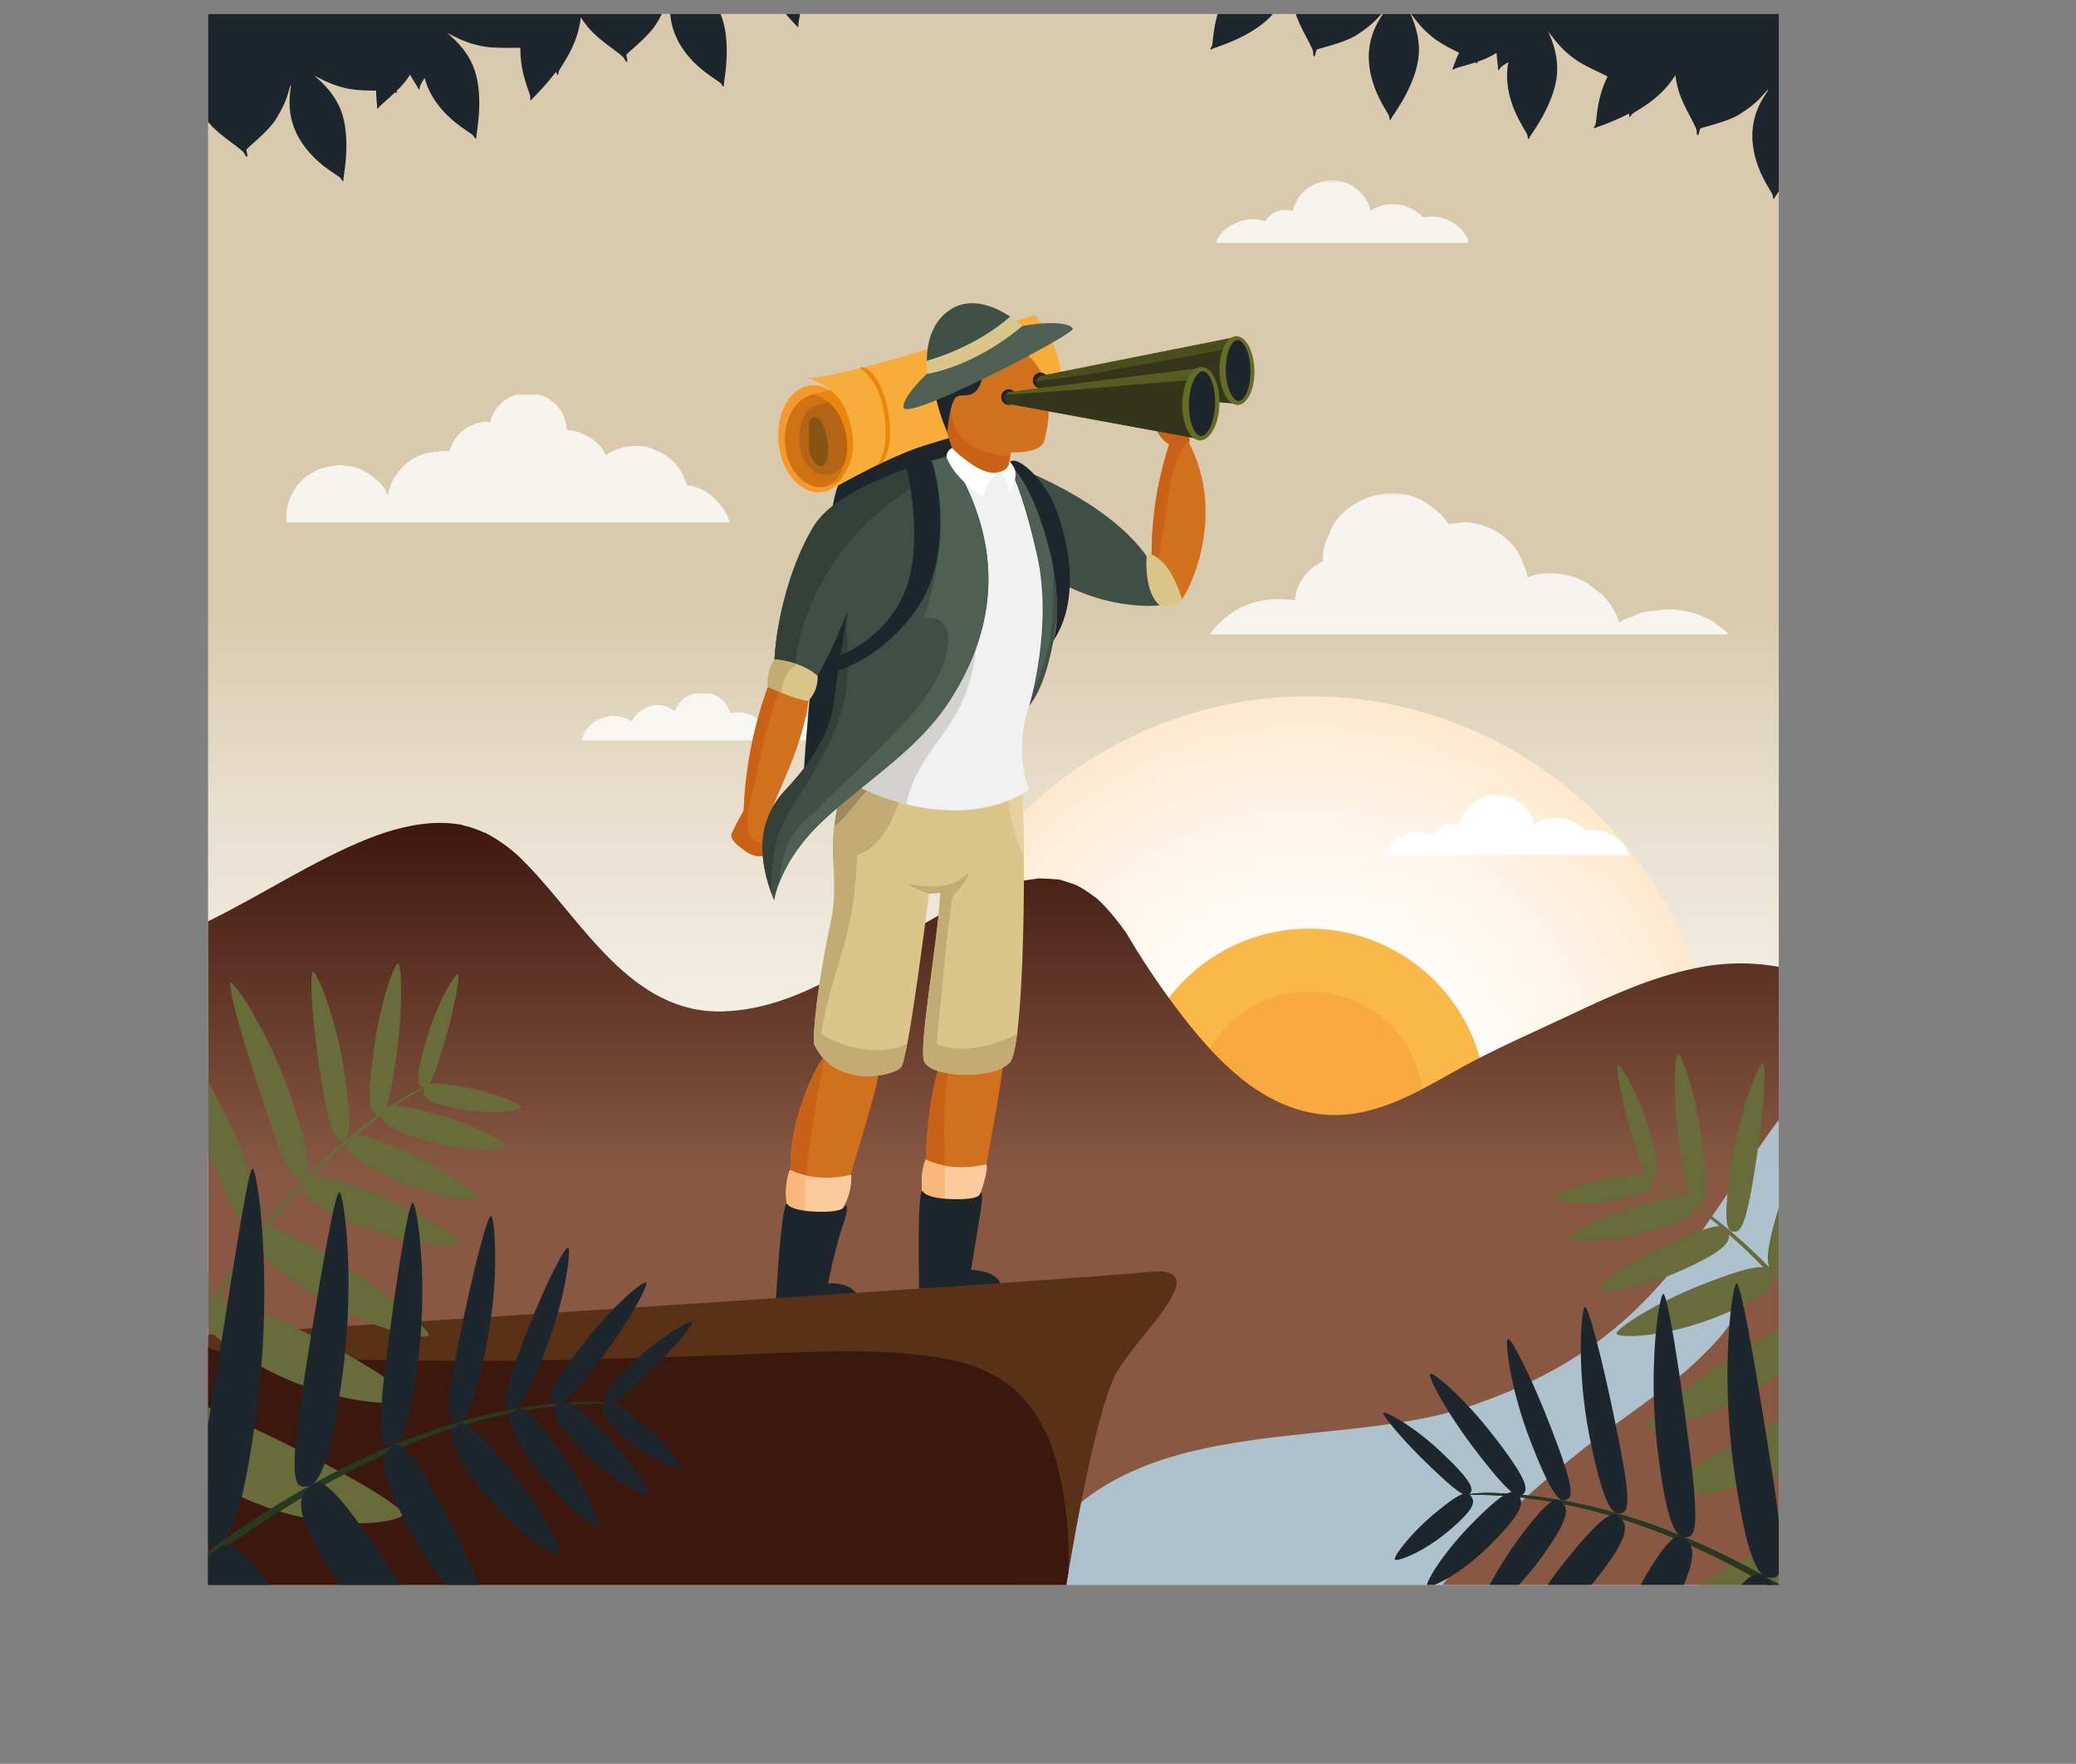 <svg xmlns="http://www.w3.org/2000/svg" xmlns:xlink="http://www.w3.org/1999/xlink" viewBox="0 0 742.8 631.02"><rect x="0" y="0" width="742.8" height="631.02" fill="#808080" stroke="none"/><defs><style>.cls-1{fill:url(#Degradado_sin_nombre_10);}.cls-2{fill:url(#Degradado_sin_nombre_13);}.cls-3{fill:url(#Degradado_sin_nombre_13-2);}.cls-4{fill:url(#Degradado_sin_nombre_13-3);}.cls-5{fill:url(#Degradado_sin_nombre_13-4);}.cls-6{fill:url(#Degradado_sin_nombre_15);}.cls-7{fill:none;}.cls-8{clip-path:url(#clip-path);}.cls-9{fill:url(#Degradado_sin_nombre_19);}.cls-10{clip-path:url(#clip-path-2);}.cls-11{mask:url(#mask);}.cls-12{fill:url(#Degradado_sin_nombre_3);}.cls-13{fill:#fab848;}.cls-14{opacity:0.7;}.cls-15{clip-path:url(#clip-path-4);}.cls-16{fill:#f6a23c;}.cls-17{clip-path:url(#clip-path-5);}.cls-18{fill:url(#Degradado_sin_nombre_27);}.cls-19{clip-path:url(#clip-path-6);}.cls-20{fill:#aec1ce;}.cls-21{opacity:0.8;}.cls-22{clip-path:url(#clip-path-8);}.cls-23{clip-path:url(#clip-path-9);}.cls-24{mask:url(#mask-2);}.cls-25{fill:url(#Degradado_sin_nombre_12);}.cls-26{clip-path:url(#clip-path-10);}.cls-27{clip-path:url(#clip-path-11);}.cls-28{mask:url(#mask-3);}.cls-29{fill:url(#Degradado_sin_nombre_12-2);}.cls-30{clip-path:url(#clip-path-12);}.cls-31{clip-path:url(#clip-path-13);}.cls-32{mask:url(#mask-4);}.cls-33{fill:url(#Degradado_sin_nombre_12-3);}.cls-34{clip-path:url(#clip-path-14);}.cls-35{clip-path:url(#clip-path-15);}.cls-36{mask:url(#mask-5);}.cls-37{fill:url(#Degradado_sin_nombre_12-4);}.cls-38{clip-path:url(#clip-path-16);}.cls-39{mask:url(#mask-6);}.cls-40{fill:url(#Degradado_sin_nombre_14);}.cls-41{fill:#d1711e;}.cls-42{fill:#c96216;}.cls-43{fill:#fbcb9e;}.cls-44{fill:#f9b87b;}.cls-45{fill:#1d262d;}.cls-46{fill:#dac58b;}.cls-47{fill:#c2ac74;}.cls-48{fill:#e5d0a2;}.cls-49{fill:#9e8a5d;}.cls-50{fill:#f1f1f1;}.cls-51{fill:#d3d2d1;}.cls-52{fill:#f4992b;}.cls-53{clip-path:url(#clip-path-18);}.cls-54{fill:#ce7213;}.cls-55{fill:#eb860c;}.cls-56{fill:#b56416;}.cls-57{opacity:0.6;}.cls-58{clip-path:url(#clip-path-19);}.cls-59{fill:#674911;}.cls-60{fill:#f8ac39;}.cls-61{fill:#3f4f45;}.cls-62{fill:#333f37;}.cls-63{fill:#4d6053;}.cls-64{fill:#fff;}.cls-65{fill:#484e1c;}.cls-66{fill:#33361a;}.cls-67{fill:#656c23;}.cls-68{fill:#555d21;}.cls-69{fill:#583117;}.cls-70{fill:#3c170e;}.cls-71{fill:#686b3a;}.cls-72{fill:#27391f;}</style><radialGradient id="Degradado_sin_nombre_10" cx="-370.8" cy="-242.98" r="1.12" gradientTransform="matrix(130.37, 0, 0, -130.37, 48733.23, -31286.01)" gradientUnits="userSpaceOnUse"><stop offset="0" stop-color="#fff"/><stop offset="0.14" stop-color="#fff"/><stop offset="0.24" stop-color="#fafafa"/><stop offset="0.34" stop-color="#ededed"/><stop offset="0.45" stop-color="#d6d6d6"/><stop offset="0.57" stop-color="#b6b6b6"/><stop offset="0.69" stop-color="#8d8d8d"/><stop offset="0.81" stop-color="#5b5b5b"/><stop offset="0.94" stop-color="#202020"/><stop offset="1"/></radialGradient><linearGradient id="Degradado_sin_nombre_13" x1="-388.94" y1="-245.31" x2="-387.82" y2="-245.31" gradientTransform="matrix(0, -51, -51, 0, -12059.57, -19607.54)" gradientUnits="userSpaceOnUse"><stop offset="0"/><stop offset="0.07"/><stop offset="0.4" stop-color="#fff"/><stop offset="1" stop-color="#fff"/></linearGradient><linearGradient id="Degradado_sin_nombre_13-2" x1="-390.24" y1="-228.73" x2="-389.12" y2="-228.73" gradientTransform="translate(10775.54 -18012.56) rotate(-90) scale(46.64)" xlink:href="#Degradado_sin_nombre_13"/><linearGradient id="Degradado_sin_nombre_13-3" x1="-406.85" y1="-255.43" x2="-405.72" y2="-255.43" gradientTransform="matrix(0, -22.72, -22.72, 0, -5396.85, -9157.3)" xlink:href="#Degradado_sin_nombre_13"/><linearGradient id="Degradado_sin_nombre_13-4" x1="-417.71" y1="-259.45" x2="-416.58" y2="-259.45" gradientTransform="matrix(0, -17.52, -17.52, 0, -4368.34, -7056.92)" xlink:href="#Degradado_sin_nombre_13"/><linearGradient id="Degradado_sin_nombre_15" x1="-409.17" y1="-256.41" x2="-408.05" y2="-256.41" gradientTransform="matrix(0, -21.91, -21.91, 0, -5152.31, -8659.46)" gradientUnits="userSpaceOnUse"><stop offset="0"/><stop offset="0.09"/><stop offset="0.66" stop-color="#fff"/><stop offset="1" stop-color="#fff"/></linearGradient><clipPath id="clip-path" transform="translate(74.45 5)"><rect class="cls-7" width="562" height="562"/></clipPath><linearGradient id="Degradado_sin_nombre_19" x1="-375.6" y1="-237.81" x2="-374.47" y2="-237.81" gradientTransform="matrix(0, -500, -500, 0, -118549.55, -187232)" gradientUnits="userSpaceOnUse"><stop offset="0" stop-color="#fff"/><stop offset="0.12" stop-color="#fff"/><stop offset="0.22" stop-color="#fcfbfa"/><stop offset="0.34" stop-color="#f5f1ea"/><stop offset="0.48" stop-color="#e9e1d0"/><stop offset="0.62" stop-color="#d9caad"/><stop offset="1" stop-color="#d9caad"/></linearGradient><clipPath id="clip-path-2" transform="translate(74.45 5)"><path class="cls-7" d="M247.38,390.62A146.64,146.64,0,1,0,394,244,146.64,146.64,0,0,0,247.38,390.62"/></clipPath><mask id="mask" x="321.83" y="248.98" width="293.62" height="293.28" maskUnits="userSpaceOnUse"><g transform="translate(74.45 5)"><rect class="cls-1" x="247.38" y="243.98" width="293.28" height="293.28"/></g></mask><radialGradient id="Degradado_sin_nombre_3" cx="-370.79" cy="-242.98" r="1.12" gradientTransform="matrix(130.37, 0, 0, -130.37, 48807.68, -31281.01)" gradientUnits="userSpaceOnUse"><stop offset="0" stop-color="#fff"/><stop offset="0.14" stop-color="#fff"/><stop offset="0.38" stop-color="#fffdfa"/><stop offset="0.65" stop-color="#fff7ed"/><stop offset="0.93" stop-color="#feecd6"/><stop offset="1" stop-color="#fee9cf"/></radialGradient><clipPath id="clip-path-4" transform="translate(74.45 5)"><rect class="cls-7" x="353" y="350" width="82" height="82"/></clipPath><clipPath id="clip-path-5" transform="translate(74.45 5)"><path class="cls-7" d="M57.22,295.05C37.25,303.1,19.29,315.19,0,324.6V562H562V340.89a76.77,76.77,0,0,0-30,.52c-15.11,3.11-29,9.3-43.41,16.12-12.05,5.71-24.42,11.07-36.21,17.27-10.61,5.58-20.66,12.18-32.07,16.06-14.44,4.9-27.41,4-40.82-3.38-11.22-6.17-20.64-16.17-28.59-26.07a282.92,282.92,0,0,1-21.69-31.5c-.27-.44-.44-.74-.54-.92l-.71-1c-1.09-1.52-2.2-3-3.37-4.47a62.68,62.68,0,0,0-6.66-7.16l-.63-.44c-1.21-.83-2.36-1.74-3.6-2.53-.84-.53-1.7-1-2.57-1.52-.41-.16-1.32-.56-1.71-.68-1.46-.46-2.91-.95-4.37-1.4l-.46-.14c-.31,0-.71,0-1.29-.08-1.91-.17-3.82-.26-5.74-.31l-.56,0-.66.12c-1.31.21-2.63.34-3.94.58a71.14,71.14,0,0,0-6.93,1.63c-.5.14-1.31.41-1.8.58l-.71.25c-1.34.54-2.71,1-4.05,1.58-2.29.94-4.55,2-6.78,3-5.12,2.43-10.11,5.12-15,7.92-22.73,12.88-45.66,31.07-72.84,31.92-33,1-50.27-32.29-70.5-52.85A53.91,53.91,0,0,0,99.3,293c.11.12-2.91-1.17-2.91-1.17-1-.37-2-.7-2.94-1-.1,0-2.76-.7-2.93-.8-1.16-.2-2.33-.35-3.49-.46q-2-.18-4-.18c-8.75,0-17.94,2.51-25.82,5.69"/></clipPath><linearGradient id="Degradado_sin_nombre_27" x1="-377.3" y1="-238.67" x2="-376.17" y2="-238.67" gradientTransform="matrix(0, -242.38, -242.38, 0, -57493.84, -90882.48)" gradientUnits="userSpaceOnUse"><stop offset="0" stop-color="#885843"/><stop offset="0.54" stop-color="#885843"/><stop offset="1" stop-color="#3c170e"/></linearGradient><clipPath id="clip-path-6" transform="translate(74.45 5)"><path class="cls-7" d="M451.39,498.1c-52.21,17.58-131.23-1.77-161.79,63.9H441.68c7.53-9.78,16.31-18.69,25.24-27.08A419.37,419.37,0,0,1,509,500.63c7-5.05,14-10.15,20.53-15.86a131,131,0,0,0,9.61-9.39c.49-.51,1-1.08,1.46-1.62.85-1,1.71-2.06,2.54-3.11a214.08,214.08,0,0,0,15.55-22.8c1.12-1.88,2.21-3.77,3.29-5.67V395.6c-31.48,42.82-45.37,80.54-110.61,102.5"/></clipPath><clipPath id="clip-path-8" transform="translate(74.45 5)"><rect class="cls-7" x="358" y="171" width="186" height="51"/></clipPath><clipPath id="clip-path-9" transform="translate(74.45 5)"><path class="cls-7" d="M544.56,222l-6.07-4.69a31.93,31.93,0,0,0-16.21-4.38,25.11,25.11,0,0,0-4.75.56,16,16,0,0,0-8.13,2.2,8.89,8.89,0,0,0-4.36,2h0a25.85,25.85,0,0,0-6.23-10l-5.26-4.07a26,26,0,0,0-13.12-3.55,19.76,19.76,0,0,0-8.26,1.44,17,17,0,0,0-1.79-5.33,17.28,17.28,0,0,0-4.81-7.49,23.15,23.15,0,0,0-10.27-6c-4.37-1.2-5.72-1-9.5-.46a11.24,11.24,0,0,0-2,.18,25.84,25.84,0,0,0-3.19-3.94l-4.95-3.82a24.32,24.32,0,0,0-12.34-3.34,27.27,27.27,0,0,0-17.3,7.16,18.34,18.34,0,0,0-5.05,7.87,18.46,18.46,0,0,0-2.11,9.41c-5.44,2.57-9.64,7.9-10,14-7.23-1.13-14.59-.29-21.07,3.5A32.44,32.44,0,0,0,358.3,222Z"/></clipPath><mask id="mask-2" x="432.45" y="176" width="186.56" height="51.3" maskUnits="userSpaceOnUse"><g transform="translate(74.45 5)"><rect class="cls-2" x="358.3" y="171.48" width="186.27" height="50.82"/></g></mask><linearGradient id="Degradado_sin_nombre_12" x1="-388.94" y1="-245.3" x2="-387.81" y2="-245.3" gradientTransform="matrix(0, -51, -51, 0, -11985.11, -19602.54)" gradientUnits="userSpaceOnUse"><stop offset="0" stop-color="#fff"/><stop offset="0.07" stop-color="#fff"/><stop offset="0.4" stop-color="#fff"/><stop offset="1" stop-color="#fff"/></linearGradient><clipPath id="clip-path-10" transform="translate(74.45 5)"><rect class="cls-7" x="28" y="136" width="159" height="46"/></clipPath><clipPath id="clip-path-11" transform="translate(74.45 5)"><path class="cls-7" d="M28,182a18.67,18.67,0,0,1,13.6-19.8,14.52,14.52,0,0,1,3-.51,9.61,9.61,0,0,1,5,0,6.35,6.35,0,0,1,2.82.45,14.27,14.27,0,0,1,6.45,3.4,14.23,14.23,0,0,1,4.89,5.32c.17.42.35.83.53,1.25a18.77,18.77,0,0,1,2.29-6.26l3-3.85a19,19,0,0,1,8.4-4.9,51,51,0,0,1,5.89-.76,14.64,14.64,0,0,1,2.49.12,7.08,7.08,0,0,1,.79-2.09,7,7,0,0,1,1.77-3,6.91,6.91,0,0,1,2.48-2.47,6.78,6.78,0,0,1,3-1.77,10.32,10.32,0,0,1,5.31-1.19l1.13.15a14,14,0,0,1,27.57,2.68,12.81,12.81,0,0,1,5.63,1.44,15.68,15.68,0,0,1,8.44,7.61l.94-.72a18.93,18.93,0,0,1,9.62-2.6,14.23,14.23,0,0,1,7.33,1.64,17.09,17.09,0,0,1,10.07,10.06,14,14,0,0,1,1,2.42c7.16.62,13.22,6.77,15.39,13.42Z"/></clipPath><mask id="mask-3" x="102.18" y="141" width="159.27" height="46.44" maskUnits="userSpaceOnUse"><g transform="translate(74.45 5)"><rect class="cls-3" x="27.73" y="136.07" width="159.15" height="46.37"/></g></mask><linearGradient id="Degradado_sin_nombre_12-2" x1="-390.23" y1="-228.73" x2="-389.12" y2="-228.73" gradientTransform="translate(10849.99 -18007.56) rotate(-90) scale(46.64)" xlink:href="#Degradado_sin_nombre_12"/><clipPath id="clip-path-12" transform="translate(74.45 5)"><rect class="cls-7" x="360" y="59" width="91" height="23"/></clipPath><clipPath id="clip-path-13" transform="translate(74.45 5)"><path class="cls-7" d="M451.43,82a14.6,14.6,0,0,0-3.37-5.31,15.11,15.11,0,0,0-10.26-4.25,11.7,11.7,0,0,0-3,.28,11,11,0,0,0-1.95-1.63,7,7,0,0,0-3.13-1.82,10.59,10.59,0,0,0-5.46-1.22,12.94,12.94,0,0,0-4.29.45,14.11,14.11,0,0,0-4,1.87l0-.35a14.49,14.49,0,0,0-3.72-6.37l-2.92-2.26a14.44,14.44,0,0,0-7.29-2,16.17,16.17,0,0,0-10.21,4.23,10.89,10.89,0,0,0-3,4.65,10.42,10.42,0,0,0-.85,2.16,9.08,9.08,0,0,0-2.52-.35,7.83,7.83,0,0,0-7.19,4.08,14.35,14.35,0,0,0-4.73-.78,16.14,16.14,0,0,0-10.29,4.26A10.86,10.86,0,0,0,360.37,82Z"/></clipPath><mask id="mask-4" x="434.45" y="64" width="91.43" height="23.23" maskUnits="userSpaceOnUse"><g transform="translate(74.45 5)"><rect class="cls-4" x="360.37" y="59.58" width="91.06" height="22.65"/></g></mask><linearGradient id="Degradado_sin_nombre_12-3" x1="-406.84" y1="-255.41" x2="-405.7" y2="-255.41" gradientTransform="matrix(0, -22.72, -22.72, 0, -5322.39, -9152.3)" xlink:href="#Degradado_sin_nombre_12"/><clipPath id="clip-path-14" transform="translate(74.45 5)"><rect class="cls-7" x="133" y="243" width="90" height="17"/></clipPath><clipPath id="clip-path-15" transform="translate(74.45 5)"><path class="cls-7" d="M222.92,260a13.5,13.5,0,0,0-2.77-4.71l-2.79-2.37a13.58,13.58,0,0,0-6.65-2.13,15.22,15.22,0,0,0-9.87,3.49,12,12,0,0,0-1.14,1.11,11.41,11.41,0,0,0-1.3-1.76l-2.39-2a11.85,11.85,0,0,0-5.7-1.83,9,9,0,0,0-3.33.32,10.43,10.43,0,0,0-2.25-4l-2.17-1.84a10.7,10.7,0,0,0-5.15-1.65,8,8,0,0,0-4,.66,7.89,7.89,0,0,0-3.64,2,8,8,0,0,0-2.43,3.41c-.14.25-.27.51-.39.77a8.55,8.55,0,0,0-5.78-2.28,10.56,10.56,0,0,0-9.54,5.84,12.15,12.15,0,0,0-5.92-1.9,9,9,0,0,0-4.6.75,9.15,9.15,0,0,0-4.19,2.36,9,9,0,0,0-2.78,3.92,8.83,8.83,0,0,0-.8,1.81Z"/></clipPath><mask id="mask-5" x="207.45" y="247.9" width="90" height="18.1" maskUnits="userSpaceOnUse"><g transform="translate(74.45 5)"><rect class="cls-5" x="133.34" y="242.9" width="89.58" height="17.51"/></g></mask><linearGradient id="Degradado_sin_nombre_12-4" x1="-417.74" y1="-259.44" x2="-416.59" y2="-259.44" gradientTransform="matrix(0, -17.52, -17.52, 0, -4293.89, -7051.92)" xlink:href="#Degradado_sin_nombre_12"/><clipPath id="clip-path-16" transform="translate(74.45 5)"><path class="cls-7" d="M455.6,280.43a15.67,15.67,0,0,0-8.18,9.44,8.74,8.74,0,0,0-2.42-.33,7.52,7.52,0,0,0-6.93,3.93,14.27,14.27,0,0,0-4.57-.76A13.57,13.57,0,0,0,420.81,301h87.81a13.92,13.92,0,0,0-3.25-5.12,14.54,14.54,0,0,0-9.89-4.09,10.81,10.81,0,0,0-2.86.26,10.24,10.24,0,0,0-1.89-1.57,6.86,6.86,0,0,0-3-1.76,10.39,10.39,0,0,0-5.27-1.18,12.57,12.57,0,0,0-4.14.44,13.89,13.89,0,0,0-3.87,1.8l0-.33a13.91,13.91,0,0,0-3.59-6.14L468,281.13a13.92,13.92,0,0,0-7-1.9h-.44a10.42,10.42,0,0,0-4.93,1.21"/></clipPath><mask id="mask-6" x="495.26" y="284" width="88.19" height="22.07" maskUnits="userSpaceOnUse"><g transform="translate(74.45 5)"><rect class="cls-6" x="420.81" y="279.29" width="87.81" height="21.78"/></g></mask><linearGradient id="Degradado_sin_nombre_14" x1="-409.17" y1="-256.42" x2="-408.03" y2="-256.42" gradientTransform="matrix(0, -21.91, -21.91, 0, -5077.85, -8654.46)" gradientUnits="userSpaceOnUse"><stop offset="0" stop-color="#fff"/><stop offset="0.09" stop-color="#fff"/><stop offset="0.66" stop-color="#fff"/><stop offset="1" stop-color="#fff"/></linearGradient><clipPath id="clip-path-18" transform="translate(74.45 5)"><path class="cls-7" d="M215.82,132.86c-7.45.68-12.71,9.78-11.74,20.33s7.78,18.55,15.23,17.86,12.7-9.78,11.74-20.33c-.92-10.12-7.25-17.9-14.35-17.9a8.64,8.64,0,0,0-.88,0"/></clipPath><clipPath id="clip-path-19" transform="translate(74.45 5)"><rect class="cls-7" x="215" y="144" width="7" height="18"/></clipPath></defs><g id="Capa_2" data-name="Capa 2"><g id="Draw"><g class="cls-8"><rect class="cls-9" x="74.45" y="5" width="562" height="562"/></g><g class="cls-10"><g class="cls-11"><rect class="cls-12" x="322.45" y="249" width="293" height="293"/></g></g><g class="cls-8"><path class="cls-13" d="M457.42,390.62a63.4,63.4,0,1,1-63.4-63.4,63.4,63.4,0,0,1,63.4,63.4" transform="translate(74.45 5)"/><g class="cls-14"><g class="cls-15"><path class="cls-16" d="M434.93,390.62A40.91,40.91,0,1,1,394,349.71a40.91,40.91,0,0,1,40.91,40.91" transform="translate(74.45 5)"/></g></g></g><g class="cls-17"><rect class="cls-18" x="74.45" y="294" width="562" height="273"/></g><g class="cls-19"><rect class="cls-20" x="364.45" y="401" width="272" height="166"/></g><g class="cls-8"><g class="cls-21"><g class="cls-22"><g class="cls-23"><g class="cls-24"><rect class="cls-25" x="432.45" y="176" width="186" height="51"/></g></g></g></g><g class="cls-21"><g class="cls-26"><g class="cls-27"><g class="cls-28"><rect class="cls-29" x="102.45" y="141" width="159" height="46"/></g></g></g></g><g class="cls-21"><g class="cls-30"><g class="cls-31"><g class="cls-32"><rect class="cls-33" x="434.45" y="64" width="91" height="23"/></g></g></g></g><g class="cls-21"><g class="cls-34"><g class="cls-35"><g class="cls-36"><rect class="cls-37" x="207.45" y="248" width="90" height="18"/></g></g></g></g></g><g class="cls-38"><g class="cls-39"><rect class="cls-40" x="495.45" y="284" width="88" height="22"/></g></g><g class="cls-8"><path class="cls-41" d="M284.58,374.15c-.61,8.84-6.12,37.35-6.12,37.35l-20.62,5.37s-1.59-2.26-.68-14.28,3.42-31.38,11.44-38.86Z" transform="translate(74.45 5)"/><path class="cls-42" d="M266.64,366c-6.48,8.59-8.66,25.66-9.48,36.62-.91,12,.68,14.28.68,14.28l6.08-1.58c-1.07-16.48-.54-32.92,2.72-49.32" transform="translate(74.45 5)"/><path class="cls-43" d="M256.75,409.85s-2.43,5-.9,13.65c0,0,12.49,3.44,18.46,1.58,0,0,1-.28,2.07-3.21,1-2.72,2.82-8.79,2.08-10.37,0,0-11.54,3.28-21.71-1.65" transform="translate(74.45 5)"/><path class="cls-44" d="M263.61,412a26.49,26.49,0,0,1-6.86-2.18s-2.43,5-.9,13.65a75.69,75.69,0,0,0,7.9,1.62c-.3-4.35-.17-8.77-.14-13.09" transform="translate(74.45 5)"/><path class="cls-45" d="M255.64,421s.56,2.8,10.91,3c2.9.07,9.52.16,9.83-2.3,0,0,1.34-1.46-.19,8.1-1.18,7.4-3.21,19.55-3.21,19.55s10.51-.11,11,6.64H254.44s-.89-34.4,1.2-35" transform="translate(74.45 5)"/><path class="cls-41" d="M240.41,376.68c-.62,8.91-21.75,74.32-21.75,74.32h-10s-.91-32.24,0-44.34,7.81-31.35,15.9-38.88Z" transform="translate(74.45 5)"/><path class="cls-42" d="M213.88,424.7c0-2.05,0-4.09.07-6.13a106.94,106.94,0,0,1,1.56-15.13,250.7,250.7,0,0,1,5.68-31.28c-6.58,9-11.79,24.61-12.58,35-.91,12.11,0,44.83,0,44.83h5.69c-.59-9.08-.74-18.2-.42-27.3" transform="translate(74.45 5)"/><path class="cls-43" d="M208.21,413.57s-2.46,5.08-.91,13.76c0,0,12.58,3.46,18.6,1.59a20.52,20.52,0,0,0,4.19-13.68s-11.64,3.3-21.88-1.67" transform="translate(74.45 5)"/><path class="cls-44" d="M213.61,415.52v-.06a25.37,25.37,0,0,1-5.4-1.89s-2.46,5.08-.91,13.76c0,0,2.85.78,6.48,1.4-.22-4.39-.18-8.81-.17-13.21" transform="translate(74.45 5)"/><path class="cls-45" d="M207.09,425.49s.56,2.71,11,3c2.92.07,9.59.11,9.91-2.37,0,0,1.77-.19-.87,7.22-2.54,7.11-5.3,20.81-5.3,20.81s10.59-1,11.12,6.89H203.13s1.85-34.87,4-35.51" transform="translate(74.45 5)"/><path class="cls-45" d="M270.71,149.66c-17.39,3.1-40.85,8.58-45.36,19.21S214,255.51,213.17,270.72s20.63,12.39,20.63,12.39l32.94-4.22L277.52,174Z" transform="translate(74.45 5)"/><path class="cls-46" d="M256.44,375.19c3.86,5.69,25.07,5.83,30.45-.09s5.9-81.58,4.09-99.71l-55.22-3.25s-7.93,1.62-9.45,7.14c-5.75,20.94.08,28.78-3.56,45.84-4.94,23.12-6.61,41.85-5.82,43.55,7.33,15.79,28.23,11.46,31,8.15s10-62.07,10-62.07l4-.37c-.61,16.71-8.21,56.85-5.53,60.81" transform="translate(74.45 5)"/><path class="cls-47" d="M218.33,371.2c.68-4.51,1.45-9,2.38-13.47,2.28-11.07,6.48-21.57,8.83-32.65,2.43-11.49,2.54-22.72,3.3-34.36.39-5.92.76-12.42,2.3-18.43-1.88.51-7.57,2.4-8.83,7-5.75,20.94.08,28.77-3.56,45.84-4.94,23.12-6.61,41.85-5.82,43.55a19.69,19.69,0,0,0,1.4,2.53" transform="translate(74.45 5)"/><path class="cls-47" d="M250.23,311.22c2.34,1.83,7.74,3.53,7.74,3.53l4-.37c-.07,1.88-.23,4.06-.45,6.45a1.29,1.29,0,0,1,0,.39c-1.79,18.89-7.41,50.48-5.05,54,1,1.42,3,2.5,5.66,3.22-2.13-6.17-1.2-13.4-.49-20.13,1.71-16.39,2.29-26,4.68-42.26.19-1.27,5.16-4.76,5.83-9-4.23,4.49-9.64,6.21-21.89,4.22" transform="translate(74.45 5)"/><path class="cls-48" d="M285.9,277.76a77.88,77.88,0,0,0,4.6,20.66,26.76,26.76,0,0,0,1.39,2.95c-.08-11.31-.41-20.9-.91-26l-6.19-.36a4.8,4.8,0,0,1,1.11,2.73" transform="translate(74.45 5)"/><path class="cls-47" d="M216.89,363.06c-.21,3.12-.2,5.11,0,5.61,7.33,15.79,28.23,11.46,31,8.15.59-.7,1.37-3.87,2.25-8.41-9.08,4.74-24.93,1.68-33.32-5.35" transform="translate(74.45 5)"/><path class="cls-47" d="M236.74,298.54c6-4.48,9.71-13.28,11.42-20.24a4.64,4.64,0,0,1,2.1-3c.19-.75.41-1.5.64-2.25l-15.14-.89s-7.93,1.62-9.45,7.14a70.75,70.75,0,0,0-2.64,22.44c4.7.33,9.33-.37,13.07-3.18" transform="translate(74.45 5)"/><path class="cls-49" d="M224.4,290.15c1.5,0,7.75-8.33,9.1-9.82a99.68,99.68,0,0,0,6.44-7.94l-4.18-.25s-7.93,1.62-9.45,7.14a75.61,75.61,0,0,0-2.18,10.9l.27,0" transform="translate(74.45 5)"/><path class="cls-47" d="M256.14,365.81c-.39,4.87-.39,8.35.31,9.38,3.85,5.69,25.06,5.83,30.44-.09,1-1.14,1.89-4.86,2.58-10.25-10.35,5.67-24.78,7.9-33.33,1" transform="translate(74.45 5)"/><path class="cls-50" d="M293.8,247.47c-3.44,9.39-3.44,21.62,0,30,0,0-22.92,18-63-1.91l34.57-117.47L288,161.7l16.82,44.69-11,41.08" transform="translate(74.45 5)"/><path class="cls-51" d="M263,166,230.77,275.58a94.54,94.54,0,0,0,19,7.12c1.69-8.2,6.07-15.35,11.1-22.16,5.7-7.73,10.07-14.84,12.34-24.32,4.08-17,2.09-34.95.95-52.45A68.9,68.9,0,0,0,263,166" transform="translate(74.45 5)"/><path class="cls-52" d="M231.05,150.72c1,10.55-4.29,19.65-11.74,20.34s-14.27-7.32-15.23-17.87,4.29-19.65,11.74-20.33,14.27,7.31,15.23,17.86" transform="translate(74.45 5)"/></g><g class="cls-53"><path class="cls-54" d="M233.38,150.73c.59,6.41,3.26,10-.53,13-1.49,1.17-11,5.33-12.87,5.5-6.65.61-12.7-6.14-13.52-15.06s3.66-16.85,10.21-18.16c3.12-.62,15.25-3.31,15.25-3.31s.78,10.53,1.46,18" transform="translate(74.45 5)"/><path class="cls-55" d="M233.38,150.73c-.68-7.5-1.46-18-1.46-18s-12.13,2.69-15.25,3.31l-.27.08c12.69,2,16.62,28.59,4.71,32.87,0,.11.32-.2.31-.1,3.28-1.06,10.18-4.15,11.43-5.13,3.79-3,1.12-6.59.53-13" transform="translate(74.45 5)"/><path class="cls-56" d="M227.52,161.13a8,8,0,0,1-6.94,3.79c-3.47-.33-8.44-3.23-9-11.79-.52-7.48,2.81-11.59,4.38-12.35s2.34-.76,5.89-1.81c6,4.31,8.46,15.28,5.7,22.16" transform="translate(74.45 5)"/><g class="cls-57"><g class="cls-58"><path class="cls-59" d="M216.15,144.35c-1,.51-2.13,3-1.54,9.91.33,3.85,2.95,8.05,5.14,7.45,4.35-1.19,1.37-19.78-3.6-17.36" transform="translate(74.45 5)"/></g></g></g><g class="cls-8"><path class="cls-60" d="M221.44,170.61c2.58-.65,14.69-8.59,30.93-14.86,6.43-2.48,43.78-13,51.18-14.39,0,0,3.1-4.39,1.26-15.41a36.88,36.88,0,0,0-9.07-18.26s-64,21.9-81.4,22.6c0,0,9.55,2.28,13.5,10.75,3.48,7.46,3.69,15,1.59,20.06-3.24,7.81-8,9.51-8,9.51" transform="translate(74.45 5)"/><path class="cls-55" d="M233.1,126.79s.12-.75,2-.19c0,0,5.89,2.25,8.27,15.84,2.34,13.4-2.27,18.08-2.28,18.16l-1.65.8s4.84-4.83,2.28-19.53c-2.13-12.25-8.62-15.08-8.62-15.08" transform="translate(74.45 5)"/><path class="cls-41" d="M200.33,240.76a146.75,146.75,0,0,0-8.66,44.17s-3.31,6.12-4.26,8.22,2.48,4.59,5.16,6.5,6.88,2.48,7.64,0,2.68-9,1.45-12.68,10.45-21,13.19-41.32h0l-14.52-4.89" transform="translate(74.45 5)"/><path class="cls-42" d="M198.89,296.75c-10.06-.73-4.56-15.35-3.44-20.66,2.37-11.21,4.47-23.29,9-33.93l-4.16-1.4a146.75,146.75,0,0,0-8.66,44.17s-3.31,6.12-4.26,8.22,2.48,4.59,5.16,6.5,6.88,2.48,7.64,0c.23-.74.56-1.86.88-3.14a5.78,5.78,0,0,1-2.2.24" transform="translate(74.45 5)"/><path class="cls-61" d="M265.34,158.11S226.57,167.4,216.89,183s-14.77,39.51-14.26,52.75l13.24,5a197.77,197.77,0,0,0,13-27.2S225.55,234,224,246.16s-9.17,22.67-17.32,31.33-11.78,20.88-4.11,39.73c0,0,1.56-13.75,17.35-28.52s33.91-25.22,45.4-43c15.44-23.93,21.33-53.55,0-87.55" transform="translate(74.45 5)"/><path class="cls-62" d="M206.7,277.49c-7.81,8.3-11.45,19.89-5,37.43-.48-14.37,1.21-22.53,9.76-35.33,6.33-9.48,14.29-23.33,16.37-34.94,1.68-9.39.73-19.05.6-28.57-.93,5.83-3.23,20.49-4.43,30.08-1.53,12.2-9.17,22.67-17.32,31.33" transform="translate(74.45 5)"/><path class="cls-62" d="M229.64,188.59c10.31-12.05,23.35-20.72,37.18-28-.48-.81-1-1.63-1.48-2.44,0,0-38.77,9.29-48.45,24.86s-14.77,39.51-14.26,52.75l7.4,2.82c-.73-17.6,8.72-37.21,19.61-49.95" transform="translate(74.45 5)"/><path class="cls-63" d="M265.34,158.11s-2.53.61-6.46,1.77c5.57,18.18,3.19,38.2-2.68,56.22.21.07,9.14-1.77,8.62,8.12-1,18.38-19.66,33.66-52.23,65.4-6,5.82-7.49,13.9-8.36,21.64,2-5.39,6.33-13.78,15.71-22.56,15.79-14.77,33.91-25.22,45.4-43,15.44-23.93,21.33-53.55,0-87.55" transform="translate(74.45 5)"/><path class="cls-46" d="M202.67,230.88a14.72,14.72,0,0,0-2.34,9.88s11.21,5.15,14.52,4.9a12.07,12.07,0,0,0,3.23-8.85s-4.67-4.9-15.41-5.93" transform="translate(74.45 5)"/><path class="cls-47" d="M210.74,232.62a33.19,33.19,0,0,0-8.07-1.73,14.66,14.66,0,0,0-2.34,9.87s2.26,1,5,2.15a11.17,11.17,0,0,1,5.37-10.29" transform="translate(74.45 5)"/><path class="cls-61" d="M286.67,161.1S321.3,173.29,335.83,194c0,0,5.34,10.19,4.58,17.58,0,0-16.55,2.11-35.4-8.12,0,0-1.53,32.37-11.21,44.06,0,0,8.66-28.3,2.8-54s-9.93-30.92-9.93-30.92" transform="translate(74.45 5)"/><path class="cls-63" d="M295,244.07c1.42-4.27,3-8.47,4.43-12.76,2.53-7.71,3-15.9,2.94-23.86,0-3.71-.21-5.83.7-9.43.13-1,1.84-4.9,2-5.85-3.68-3.34-4.62-7.38-6.23-12.29-2.36-7.16-7.58-16.11-11.91-18.17v.81s4.07,5.2,9.93,30.92c4.64,20.39.17,42.38-1.89,50.63" transform="translate(74.45 5)"/><path class="cls-41" d="M348.17,209.73c2.93-3.37,16.21-30,3-55.92,0,0-.18-3.8-.94-9.91l-12.05.84s.77,6.45,5.71,9.21a127.81,127.81,0,0,0-6.29,39.59Z" transform="translate(74.45 5)"/><path class="cls-42" d="M341.77,185c1.83-10,1.91-21.83,7.6-30.6a5.08,5.08,0,0,1,1.77-1.7c-.11-1.54-.35-4.64-.88-8.83l-12.05.84s.77,6.45,5.71,9.22a127.71,127.71,0,0,0-6.29,39.58l2.22,3.41c.52-4,1.2-7.95,1.92-11.92" transform="translate(74.45 5)"/><path class="cls-46" d="M338.88,194a2.72,2.72,0,0,0-3.05-.07s-1.15,12.55,4.58,17.58c0,0,6.49,1,8-2.23,0,0-3.09-11.63-9.55-15.28" transform="translate(74.45 5)"/><path class="cls-45" d="M226.4,229.33c-1.17.6-2.72,5.52-.8,5.35s17.53-6,28.73-23,7.83-42.77,4.55-51.8c0,0-5.1-2.62-8.87,2.87,0,0,6.24,25.77-.44,43.2s-23.17,23.38-23.17,23.38" transform="translate(74.45 5)"/><path class="cls-45" d="M286.23,160.59a2.78,2.78,0,0,1,1.91-.77c3.82,0,11.85,8.35,15.13,17,6.17,16.27,7.72,34.85-1,47.7,0,0,5.13-13.17-3.28-40.06-6.13-19.62-12.73-23.88-12.73-23.88" transform="translate(74.45 5)"/><path class="cls-64" d="M264.21,158.39a3.52,3.52,0,0,1,2.09-3.15s6.49,7.26,16,8.79a29.59,29.59,0,0,0-3.44,4.2,10.42,10.42,0,0,0-1.37,4.78s-10.46-6.59-13.32-14.62" transform="translate(74.45 5)"/><path class="cls-64" d="M282.34,164s4.24-1.24,4.33-4.21L288,161.7s2.76,3.09-1.32,9.4c0,0,.33-5.83-4.33-7.07" transform="translate(74.45 5)"/><path class="cls-41" d="M286.6,160.65l.64-3.82s10.38.51,11.78-3.75c1.17-3.55,7.53-27.89-13.61-35.53s-28.53,11.9-19.11,37.69c0,0,9.74,10,16,8.79,4.36-.81,4.26-3.38,4.26-3.38" transform="translate(74.45 5)"/><path class="cls-42" d="M287,158.07a30,30,0,0,1-11.16-2.32c-6-2.59-9.55-7-9.86-13.59a151.63,151.63,0,0,1,0-21.1c-5,6.75-5.14,19.44.25,34.18,0,0,9.74,10,16,8.79,4.36-.81,4.26-3.38,4.26-3.38Z" transform="translate(74.45 5)"/><path class="cls-45" d="M259.8,134a64.47,64.47,0,0,0,4.7,15.62s.84-11,3.29-12.61,7,1.78,9.2-6.76Z" transform="translate(74.45 5)"/><path class="cls-63" d="M260.23,126s-11.46,9.67-11.43,14.65c0,5.91,61.09-26,60.58-28s-8.67-3.41-23,.08A79.3,79.3,0,0,0,260.23,126" transform="translate(74.45 5)"/><path class="cls-46" d="M285.53,107.38c-2.72,2.91-6.3,5-9.7,7.25-5.65,3.68-12.11,7.32-18.7,9.06a30.94,30.94,0,0,0,.35,5.07c19.17-3.82,33.82-17.13,33.82-17.13a37.14,37.14,0,0,0-5.77-4.25" transform="translate(74.45 5)"/><path class="cls-61" d="M287,108.27c-5-3.31-13.43-7.27-20.94-2.8s-8.89,13.2-8.88,18.59c10.21-2.92,21.41-8.44,29.82-15.79" transform="translate(74.45 5)"/><path class="cls-45" d="M289.36,137.49a2.81,2.81,0,1,1-2.69-3.23,3,3,0,0,1,2.69,3.23" transform="translate(74.45 5)"/><path class="cls-45" d="M300.69,131.51a2.81,2.81,0,1,1-2.7-3.23,3,3,0,0,1,2.7,3.23" transform="translate(74.45 5)"/><path class="cls-65" d="M367.44,139.32l-69.24-5.8a2.09,2.09,0,0,1-.09-4.12l68.8-13.7Z" transform="translate(74.45 5)"/><path class="cls-66" d="M299.1,131c-.56.15-1.13.28-1.68.44a3.86,3.86,0,0,1-1,.14,2.08,2.08,0,0,0,1.81,2l69.24,5.8L367,119.44c-7.06,1.29-57.64,11-67.9,11.51" transform="translate(74.45 5)"/><path class="cls-67" d="M374.39,127.44c.16,6.79-2.52,12.36-6,12.44s-6.37-5.37-6.52-12.16,2.52-12.36,6-12.44,6.36,5.37,6.51,12.16" transform="translate(74.45 5)"/><path class="cls-45" d="M368.79,138.44c-2.09,0-4.51-4.37-4.65-10.77s2.08-10.92,4.17-11,4.51,4.37,4.65,10.77-2.08,10.92-4.17,11" transform="translate(74.45 5)"/><path class="cls-68" d="M353.82,151.9l-66.95-12.32a2.23,2.23,0,0,1,.12-4.41l67.56-8.47Z" transform="translate(74.45 5)"/><path class="cls-66" d="M285.43,136.19a2.13,2.13,0,0,0-.39,1.13,2.24,2.24,0,0,0,1.83,2.26l66.95,12.32.6-21c-23,1.35-46,4.1-69,5.26" transform="translate(74.45 5)"/><path class="cls-67" d="M361.88,139.62c-.21,7.24-3.36,13-7,12.93s-6.5-6.07-6.29-13.32,3.36-13,7-12.93,6.49,6.07,6.28,13.32" transform="translate(74.45 5)"/><path class="cls-45" d="M355.31,151c-2.22-.06-4.57-4.89-4.37-11.73s2.81-11.52,5-11.46,4.57,4.9,4.38,11.73-2.82,11.53-5.05,11.46" transform="translate(74.45 5)"/><path class="cls-69" d="M0,521.51V562H307.08s9.79-61.32,17.83-75.66,36.88-39.09,11.21-36.27S0,472.57,0,472.57Z" transform="translate(74.45 5)"/><path class="cls-70" d="M307.78,557.77a134.46,134.46,0,0,0-4.17-39.54c-2.62-9.73-7.33-19.25-15-26-7.39-6.48-17.09-9.94-26.68-11.47-25.65-4.1-52.83-1.66-78.65-.89-32.08,1-64.15,2.23-96.25,1.95-15.31-.13-30.63-.26-45.94-.6-8.37-.18-16.73-.6-25.09-1.1-5-.3-10.52-.8-15.19-2.76-.28-.12-.53-.25-.79-.38v85H307.08s.25-1.56.7-4.23" transform="translate(74.45 5)"/></g><g class="cls-8"><path class="cls-71" d="M48,403c2.32-.11,4.08-2.57.77-24.39-3.14-20.71-10-35.92-11.19-36s-.74,15.27,2.56,36.35c3.4,22.23,5.43,24.38,7.86,24" transform="translate(74.45 5)"/><path class="cls-71" d="M33.75,416.81c2.53-.92,4.22-4.43-4.09-29.31-8.14-24-20.27-41.14-21.59-41s3.64,18.85,12,43.79C28.49,416.1,31,418,33.75,416.81" transform="translate(74.45 5)"/><path class="cls-71" d="M91,383.8c-6.41-1.14-9.89-1.34-11.78-1,1.16-1.78,2.68-5.69,5-13.64,4.18-14,6-25.31,5.17-25.68s-6.82,8.82-11,22.59c-4.5,14.82-3.37,16.89-1.75,17.78a2.07,2.07,0,0,0,.56.23v0A32.43,32.43,0,0,0,70,387.7c-1.46.91-2.91,1.86-4.37,2.82a5.94,5.94,0,0,0-1.83.33C64.83,388,66,382.72,67.32,373c2.65-18.57,1.84-33,.72-33.35s-6.13,12.23-8.72,30.7c-2.81,20-1.19,22.55,1.06,23.25a3,3,0,0,0,.57.15c-3.38,2.41-6.74,5-10.05,7.69a2,2,0,0,0-.44.36A207.08,207.08,0,0,0,19.07,434.4c1.46-2.76.66-9.88-8.88-32.18-11.71-27-27.42-46.13-28.81-45.91S-12,378.42-.14,406.93c12,29.16,14.93,30.76,17.85,28.85a3.69,3.69,0,0,0,.66-.48A280.78,280.78,0,0,0,.92,460.79a4,4,0,0,0-.47.6C2,457.67.76,448.58-9.86,422.2c-13.41-32.87-31.73-56.22-33.35-56S-35.3,392.88-21.87,428c13.68,36.18,17.08,38,20.55,35.5A4.51,4.51,0,0,0,0,462.24a2.34,2.34,0,0,0-.09.24q-8.85,14.7-17.28,32.35c1.42-5.38-.67-17.27-14.1-49.41-17.43-41.3-41-71.3-42.84-71.1s11.93,35,28.87,80.15c17.5,46.53,21.73,47.87,25.86,44a8.06,8.06,0,0,0,1-1q-4.18,8.91-8.26,18.62c-4.11,9.86-6.83,19.1-6.22,19.7s4.32-7.63,8.35-17.51c2-4.85,4-9.53,6-14.09.3,5.95,5.63,14.29,31.73,26.86,30,13.41,56.25,8.43,56.65,5.81.4-2.91-22.48-16.22-51.29-29.9-20.7-10.29-29.14-13-33.06-11.64q6.95-14.91,14.2-27.68C.51,472,6,477.89,25.91,487.39c24.8,11.33,46,10.32,46.29,8.14.25-2.36-18.55-15.09-42.51-26.3-14.49-7-21.75-9.54-25.59-9.53q6.63-11,13.5-20.39c.34,3.59,4.37,8.87,22,19.73,20.87,12.66,39,15.49,39.34,13.6s-15.26-15.84-35.48-28c-12.54-7.67-18.68-10.38-21.87-10.55,4.19-5.45,8.45-10.5,12.78-15.2-.52,3.39.87,7.34,21,15.06,19,7.19,34.44,7.06,34.54,5.39s-14.08-11.23-32.66-18.24c-11.43-4.42-17-5.74-19.84-5.41q6.06-6.3,12.3-11.72c-.31,2.73,1.49,6,17.61,13.1s29.21,8.09,29.35,6.66-11.7-10.49-27.49-17.32c-8.7-3.81-13.4-5.26-16-5.37q4.44-3.67,9-7c0,2.57,2.28,5.32,17.32,9.41,15.3,4.11,27.13,2.93,27.18,1.57s-11.2-7.79-26.31-11.78c-6.41-1.75-10.54-2.54-13.21-2.7,1.06-.72,2.13-1.43,3.21-2.12,3.41-2.11,6.33-3.7,6.9-4.14a3.56,3.56,0,0,0-.16,1c-.12,2.21.85,4.37,13.65,6.63,12,2.08,21.24.28,21.28-.78s-9-5.22-20.91-7.28" transform="translate(74.45 5)"/><path class="cls-45" d="M142.61,497.06c0,.18-3.68.07-8.2.22-42.24,2.18-88.76,19.85-147,65.42-8.4,6.57-15.69,11.89-15.94,11s6.72-7.48,15.18-14c58.62-44.83,105.44-61.66,147.82-63.24,4.53-.12,8.16.35,8.1.56" transform="translate(74.45 5)"/><path class="cls-72" d="M142.61,497.06c0,.18-3.68.07-8.2.22-42.24,2.18-88.76,19.85-147,65.42-8.4,6.57-15.69,11.89-15.94,11s6.72-7.48,15.18-14c58.62-44.83,105.44-61.66,147.82-63.24,4.53-.12,8.16.35,8.1.56" transform="translate(74.45 5)"/><path class="cls-45" d="M152.59,482c-11.27,10.63-11.31,13-10.36,14.56s2.6,1.86,13.88-9c10.57-10,17.76-19,17.26-19.7s-10.3,4.26-20.78,14.12" transform="translate(74.45 5)"/><path class="cls-45" d="M133.93,476.12c-12.38,15.95-12.24,19-10.65,20.71s3.89,1.61,16.27-14.43c11.54-14.8,18-27.72,17.21-28.58s-11.41,7.57-22.83,22.3" transform="translate(74.45 5)"/><path class="cls-45" d="M113,474.15c-8.1,21-7.41,23.85-5.14,24.77,2.08,1.05,4.82-.21,12.8-20.78,7.58-19.53,9.2-36.13,8.19-36.8s-8.23,12.88-15.85,32.81" transform="translate(74.45 5)"/><path class="cls-45" d="M89.91,473.9c-5.5,26.63-4.25,29.54-1.28,29.86,2.65.46,5.86-1.75,11-27.47,4.88-24.89,2.87-45.77,1.67-46.33s-6.21,18.17-11.4,43.94" transform="translate(74.45 5)"/><path class="cls-45" d="M64.13,478.34c-4.1,31.26-2.34,34.11,1.15,33.91,3.13,0,6.67-3,10.16-32.86,3.26-29.25-.86-53.66-2.18-54.16S68,447.71,64.13,478.34" transform="translate(74.45 5)"/><path class="cls-45" d="M34.78,485.84c-6.11,38.2-4.06,41.47.19,41,3.8-.24,8.13-3.94,13.14-40.11,4.7-35.18.41-64.55-1.08-65.2s-6.42,27.12-12.25,64.29" transform="translate(74.45 5)"/><path class="cls-45" d="M1.2,497.07c-7.95,49.08-4.94,52.34.56,51.05,5-1.12,10.33-6.19,16.06-52,5.41-44.5-.14-82.25-1.83-83s-7,36.29-14.79,83.89" transform="translate(74.45 5)"/><path class="cls-45" d="M134.87,514.85c-12.07-12.07-11.6-15.11-10-17.39s3.88-3,15.8,9c11.12,11,17.71,22.13,17,23.3s-11.57-3.71-22.8-14.88" transform="translate(74.45 5)"/><path class="cls-45" d="M117.59,520.61c-11.16-15.16-10.34-18.37-8.41-20.56s4.34-2.6,15.32,12.23c10.31,13.78,16.08,27.49,15.24,28.7s-11.66-6.22-22.15-20.37" transform="translate(74.45 5)"/><path class="cls-45" d="M98.83,529.32c-13.9-17.05-12.82-21-10.58-23.67s5-3.26,18.6,13.45c12.63,15.31,20.22,30.59,19.27,32.06S111.77,545,98.83,529.32" transform="translate(74.45 5)"/><path class="cls-45" d="M72.67,543.29c-12.47-23-10.58-27.43-7.69-30.09s6-2.74,18.22,19.48c11.48,20.63,18.06,40.41,16.84,42s-15.56-10-27.37-31.36" transform="translate(74.45 5)"/><path class="cls-45" d="M46.73,561.1c-16.91-24.45-14.34-30.26-11-33.76,3.71-3.73,7-3.94,23.32,19.89,15.22,21.64,25.2,42,23.81,43.95-1.31,1.75-20.23-7.91-36.12-30.08" transform="translate(74.45 5)"/><path class="cls-45" d="M13.82,592.52C-6.73,562.6-2.29,554.64,2.08,550.15c5.16-5,8.86-5,28.36,24.13,18.2,26.2,31.44,49.12,29.64,51.45-1.65,2.07-26.88-6.64-46.26-33.21" transform="translate(74.45 5)"/><path class="cls-45" d="M154.73,503.59c-9.94-8.3-11.65-7.63-12.88-5.73s-1.44,4.22,8.55,12.54c9.36,7.77,18.29,10.8,18.85,9.9s-5.17-9-14.52-16.71" transform="translate(74.45 5)"/><path class="cls-71" d="M545.85,435.66c-2.32-.11-4.08-2.57-.77-24.39,3.14-20.71,10-35.92,11.19-36s.74,15.27-2.56,36.36c-3.4,22.22-5.43,24.37-7.86,24" transform="translate(74.45 5)"/><path class="cls-71" d="M560.14,449.43c-2.53-.92-4.22-4.43,4.09-29.31,8.14-24,20.27-41.14,21.59-41s-3.64,18.85-12,43.8c-8.47,25.83-11,27.74-13.73,26.54" transform="translate(74.45 5)"/><path class="cls-71" d="M502.87,416.42c6.41-1.14,9.89-1.34,11.78-1-1.16-1.78-2.68-5.69-5-13.64-4.18-14-6-25.31-5.17-25.68s6.82,8.83,11,22.59c4.5,14.82,3.37,16.89,1.75,17.78a1.79,1.79,0,0,1-.56.23,0,0,0,0,1,0,0,32.43,32.43,0,0,1,7.27,3.56c1.46.91,2.91,1.86,4.36,2.82a6,6,0,0,1,1.84.33c-1.08-2.81-2.22-8.13-3.57-17.89-2.65-18.57-1.84-33-.72-33.35s6.13,12.23,8.72,30.7c2.81,20,1.19,22.55-1.06,23.25a3,3,0,0,1-.57.15Q538,429.95,543,434a2.16,2.16,0,0,1,.43.36A207.08,207.08,0,0,1,574.82,467c-1.46-2.76-.66-9.88,8.88-32.18,11.71-27,27.42-46.13,28.81-45.91S605.88,411,594,439.55c-12,29.16-14.93,30.76-17.85,28.85a3.69,3.69,0,0,1-.66-.48A280.78,280.78,0,0,1,593,493.41a4,4,0,0,1,.47.6c-1.5-3.72-.31-12.81,10.3-39.19,13.42-32.87,31.74-56.22,33.36-56s-7.91,26.72-21.34,61.87c-13.68,36.18-17.08,38-20.55,35.5a4.51,4.51,0,0,1-1.33-1.29,2.44,2.44,0,0,1,.1.24q8.84,14.7,17.27,32.35c-1.42-5.38.67-17.27,14.1-49.41,17.43-41.3,41-71.3,42.84-71.1s-11.93,35-28.87,80.15c-17.5,46.54-21.73,47.87-25.86,44a7.35,7.35,0,0,1-1-1c2.78,6,5.53,12.14,8.25,18.62,4.11,9.86,6.83,19.1,6.22,19.7s-4.32-7.63-8.35-17.51c-2-4.85-4-9.53-6-14.09-.3,6-5.63,14.29-31.73,26.86-30,13.42-56.25,8.43-56.65,5.81-.4-2.91,22.48-16.22,51.29-29.9,20.7-10.29,29.14-13,33.06-11.64q-6.95-14.91-14.19-27.68c-1,4.35-6.54,10.28-26.45,19.78-24.8,11.34-46,10.32-46.29,8.14-.24-2.36,18.55-15.08,42.51-26.3,14.49-7,21.75-9.54,25.59-9.53q-6.63-11-13.5-20.39c-.33,3.59-4.36,8.87-22,19.73-20.87,12.66-39,15.49-39.34,13.61s15.26-15.85,35.48-28c12.55-7.67,18.68-10.38,21.87-10.55-4.19-5.45-8.45-10.5-12.78-15.2.53,3.39-.87,7.34-21,15.06-19,7.19-34.44,7.06-34.54,5.39s14.08-11.23,32.66-18.24c11.43-4.42,17-5.74,19.85-5.41q-6.07-6.3-12.31-11.72c.31,2.73-1.49,6-17.61,13.1s-29.21,8.09-29.35,6.66S509,445.82,524.77,439c8.7-3.81,13.4-5.26,16-5.37q-4.44-3.67-9-7c-.05,2.57-2.28,5.33-17.32,9.41-15.29,4.11-27.13,2.93-27.18,1.57s11.2-7.79,26.31-11.78c6.42-1.75,10.54-2.54,13.21-2.7-1.06-.72-2.13-1.43-3.21-2.12-3.41-2.11-6.33-3.69-6.9-4.14a3.56,3.56,0,0,1,.16,1c.12,2.21-.85,4.37-13.65,6.63-12,2.08-21.24.28-21.28-.78s9-5.22,20.91-7.28" transform="translate(74.45 5)"/><path class="cls-45" d="M451.28,529.68c0,.18,3.69.07,8.2.22,42.24,2.18,88.76,19.85,147,65.42,8.4,6.57,15.69,11.89,15.95,11s-6.73-7.48-15.19-14c-58.62-44.83-105.44-61.66-147.82-63.24-4.53-.12-8.16.35-8.1.56" transform="translate(74.45 5)"/><path class="cls-72" d="M451.28,529.68c0,.18,3.69.07,8.2.22,42.24,2.18,88.76,19.85,147,65.42,8.4,6.57,15.69,11.89,15.95,11s-6.73-7.48-15.19-14c-58.62-44.83-105.44-61.66-147.82-63.24-4.53-.12-8.16.35-8.1.56" transform="translate(74.45 5)"/><path class="cls-45" d="M441.3,514.59c11.27,10.62,11.32,13,10.36,14.55s-2.6,1.86-13.88-9c-10.57-10-17.76-19-17.26-19.7s10.3,4.26,20.78,14.13" transform="translate(74.45 5)"/><path class="cls-45" d="M460,508.75c12.38,15.94,12.25,19,10.65,20.7s-3.89,1.62-16.27-14.43c-11.53-14.8-18-27.72-17.21-28.58S448.54,494,460,508.75" transform="translate(74.45 5)"/><path class="cls-45" d="M480.89,506.77c8.1,21,7.42,23.85,5.14,24.77-2.08,1.05-4.82-.21-12.8-20.78-7.57-19.53-9.2-36.13-8.19-36.8s8.23,12.88,15.85,32.81" transform="translate(74.45 5)"/><path class="cls-45" d="M504,506.52c5.5,26.63,4.25,29.54,1.28,29.86-2.65.46-5.86-1.75-11-27.47-4.88-24.89-2.87-45.77-1.67-46.33s6.21,18.17,11.4,43.94" transform="translate(74.45 5)"/><path class="cls-45" d="M529.76,511c4.1,31.26,2.34,34.11-1.15,33.91-3.13,0-6.66-3-10.16-32.86-3.26-29.25.86-53.65,2.18-54.16s5.24,22.48,9.13,53.11" transform="translate(74.45 5)"/><path class="cls-45" d="M559.11,518.46c6.11,38.2,4.06,41.47-.19,41-3.8-.24-8.13-3.94-13.14-40.11-4.7-35.18-.41-64.55,1.08-65.2s6.42,27.12,12.25,64.29" transform="translate(74.45 5)"/><path class="cls-45" d="M459,547.47c12.07-12.07,11.6-15.11,10-17.39s-3.88-3-15.8,9c-11.12,11-17.71,22.13-17,23.3s11.58-3.7,22.8-14.88" transform="translate(74.45 5)"/><path class="cls-45" d="M476.3,553.23c11.17-15.16,10.34-18.37,8.41-20.56s-4.34-2.6-15.32,12.23c-10.31,13.78-16.08,27.49-15.24,28.7s11.66-6.22,22.15-20.37" transform="translate(74.45 5)"/><path class="cls-45" d="M495.06,561.94c13.9-17.05,12.82-21,10.58-23.67s-5-3.26-18.6,13.45c-12.63,15.31-20.22,30.59-19.27,32.06s14.35-6.15,27.29-21.84" transform="translate(74.45 5)"/><path class="cls-45" d="M521.22,575.91c12.47-23,10.58-27.43,7.69-30.09s-6-2.73-18.22,19.48c-11.48,20.63-18.06,40.41-16.84,42s15.56-10,27.37-31.36" transform="translate(74.45 5)"/><path class="cls-45" d="M547.16,593.72c16.92-24.45,14.34-30.26,11-33.76-3.71-3.73-7-3.94-23.32,19.89-15.21,21.64-25.2,42-23.81,43.95,1.31,1.75,20.23-7.91,36.12-30.08" transform="translate(74.45 5)"/><path class="cls-45" d="M439.16,536.21c9.94-8.3,11.66-7.63,12.88-5.73s1.44,4.22-8.55,12.54c-9.36,7.77-18.29,10.8-18.85,9.9s5.17-9,14.52-16.71" transform="translate(74.45 5)"/><path class="cls-45" d="M181-5H165.41a25.75,25.75,0,0,0,2.94,15c5.25,9.61,14.56,13.83,15.28,15s.93,1.35.93.12,2.63-13.3-.5-23.21A24.86,24.86,0,0,0,180.58-5" transform="translate(74.45 5)"/><path class="cls-45" d="M-4-5V32.64a34.72,34.72,0,0,0,5.05,7.14c4.05,4.44,11.29,8.58,12,10.25s1.11.92,1,.36c-.07-.27-.19-.89-.34-1.85l.14-.19c.55-.76,8-6.58,10.6-11,3.68-6.21,3.77-7.73,5.05-11.93.77-.07-2.58,8.72,2.73,18.43s14.56,13.82,15.28,15,.93,1.34.93.12S51.09,45.7,48,35.8C46.33,30.63,42.9,26.07,37.89,22c3.24,1.59,6.75,3.69,12.66,4.81a54.11,54.11,0,0,0,9.53.58,8.54,8.54,0,0,1,.07.92c0,1.94.39,4.55.35,5.17s.33.38.88-.38c.31-.44,2.88-2.53,5.51-5.05.94.38.84-.16.51-.5A29.76,29.76,0,0,0,72,22.13c.09-.15.16-.28.25-.42,1.42,2.49,2.58,4.18,2.76,4.6.49,1.12.62.87.8-.48a15.81,15.81,0,0,1,1.7-2.95,24.91,24.91,0,0,0,2.27,5.75C85,38.23,94.32,42.46,95,43.62S96,45,96,43.74s2.64-13.3-.49-23.21c-1.63-5.17-5.06-9.73-10.08-13.81,3.25,1.59,6.75,3.69,12.66,4.81,4.53.86,10.43.46,13.67.62-.22,9.16,3.63,16.34,3.52,17.55s-.07,1.63.67.65a87.4,87.4,0,0,0,8.5-9.61c.1.17.17.3.21.38.49,1.12.61.87.8-.48s6.82-8.78,7.89-19.46a34.05,34.05,0,0,0,3.6,4.67C141,10.29,148.2,14.44,149,16.1s1.1.93,1,.37c-.07-.27-.19-.9-.34-1.85l.15-.19c.54-.76,8-6.59,10.59-10.95a36.11,36.11,0,0,0,4-8.48Z" transform="translate(74.45 5)"/><path class="cls-45" d="M213-5H202c2.12,2.93,4.46,4.56,5.27,5.62,1.17,1.55,3.13,3.34,3.47,3.85s.5.09.46-.85c0-.59.88-4.53,1.37-8.62" transform="translate(74.45 5)"/><path class="cls-45" d="M363.14-5c-3.75,7.89-3.44,15.54-4,16.54-.7,1.17-.77,1.45.32.88s13-3.8,20.36-11.14A24.73,24.73,0,0,0,384.3-5Z" transform="translate(74.45 5)"/><path class="cls-45" d="M567-5H388a34,34,0,0,0,1,4.42c1.73,5.76,6.46,12.63,6.42,14.46s.59,1.31.72.75c.06-.27.21-.89.49-1.81l.22-.11c.82-.45,10.07-2.47,14.29-5.29,6-4,6.75-5.34,9.72-8.57.72.28-6.1,6.75-5.52,17.8s7.14,18.76,7.29,20.12.25,1.62.78.51,8.13-10.85,9.6-21.14c.77-5.36-.35-11-3.1-16.81,2.23,2.84,4.48,6.26,9.32,9.82a53.6,53.6,0,0,0,8.35,4.65,5.7,5.7,0,0,1-.34.86c-.87,1.73-1.61,4.28-1.92,4.81s.14.48,1,0c.47-.26,3.69-1,7.15-2.17.68.75.83.22.68-.22a30.15,30.15,0,0,0,6.46-2.9c.15-.1.28-.18.41-.28.21,2.87.52,4.89.5,5.35,0,1.22.18,1.05.93-.09a15.47,15.47,0,0,1,2.81-1.92,24.63,24.63,0,0,0-.44,6.16c.57,10.93,7.14,18.77,7.28,20.13s.26,1.62.79.51,8.13-10.85,9.6-21.14c.76-5.36-.36-11-3.11-16.81,2.24,2.84,4.48,6.26,9.33,9.82,3.7,2.73,9.2,4.92,12.06,6.47-4.17,8.17-3.81,16.31-4.43,17.35s-.77,1.44.32.88a88.65,88.65,0,0,0,11.82-5c0,.2,0,.35,0,.44,0,1.22.18,1,.93-.1S519.4,31.05,525,21.88a35.37,35.37,0,0,0,1.23,5.77c1.73,5.76,6.46,12.62,6.42,14.46s.59,1.31.72.75c.06-.28.21-.89.5-1.82l.21-.11c.82-.44,10.07-2.46,14.29-5.28,6-4,6.74-5.34,9.72-8.57.72.27-6.1,6.75-5.52,17.79s7.14,18.77,7.29,20.13.25,1.61.78.51A89.69,89.69,0,0,0,567,54.59Z" transform="translate(74.45 5)"/></g><rect class="cls-7" x="74.45" y="5" width="562" height="562"/><rect class="cls-7" x="74.45" y="5" width="562" height="562"/></g></g></svg>